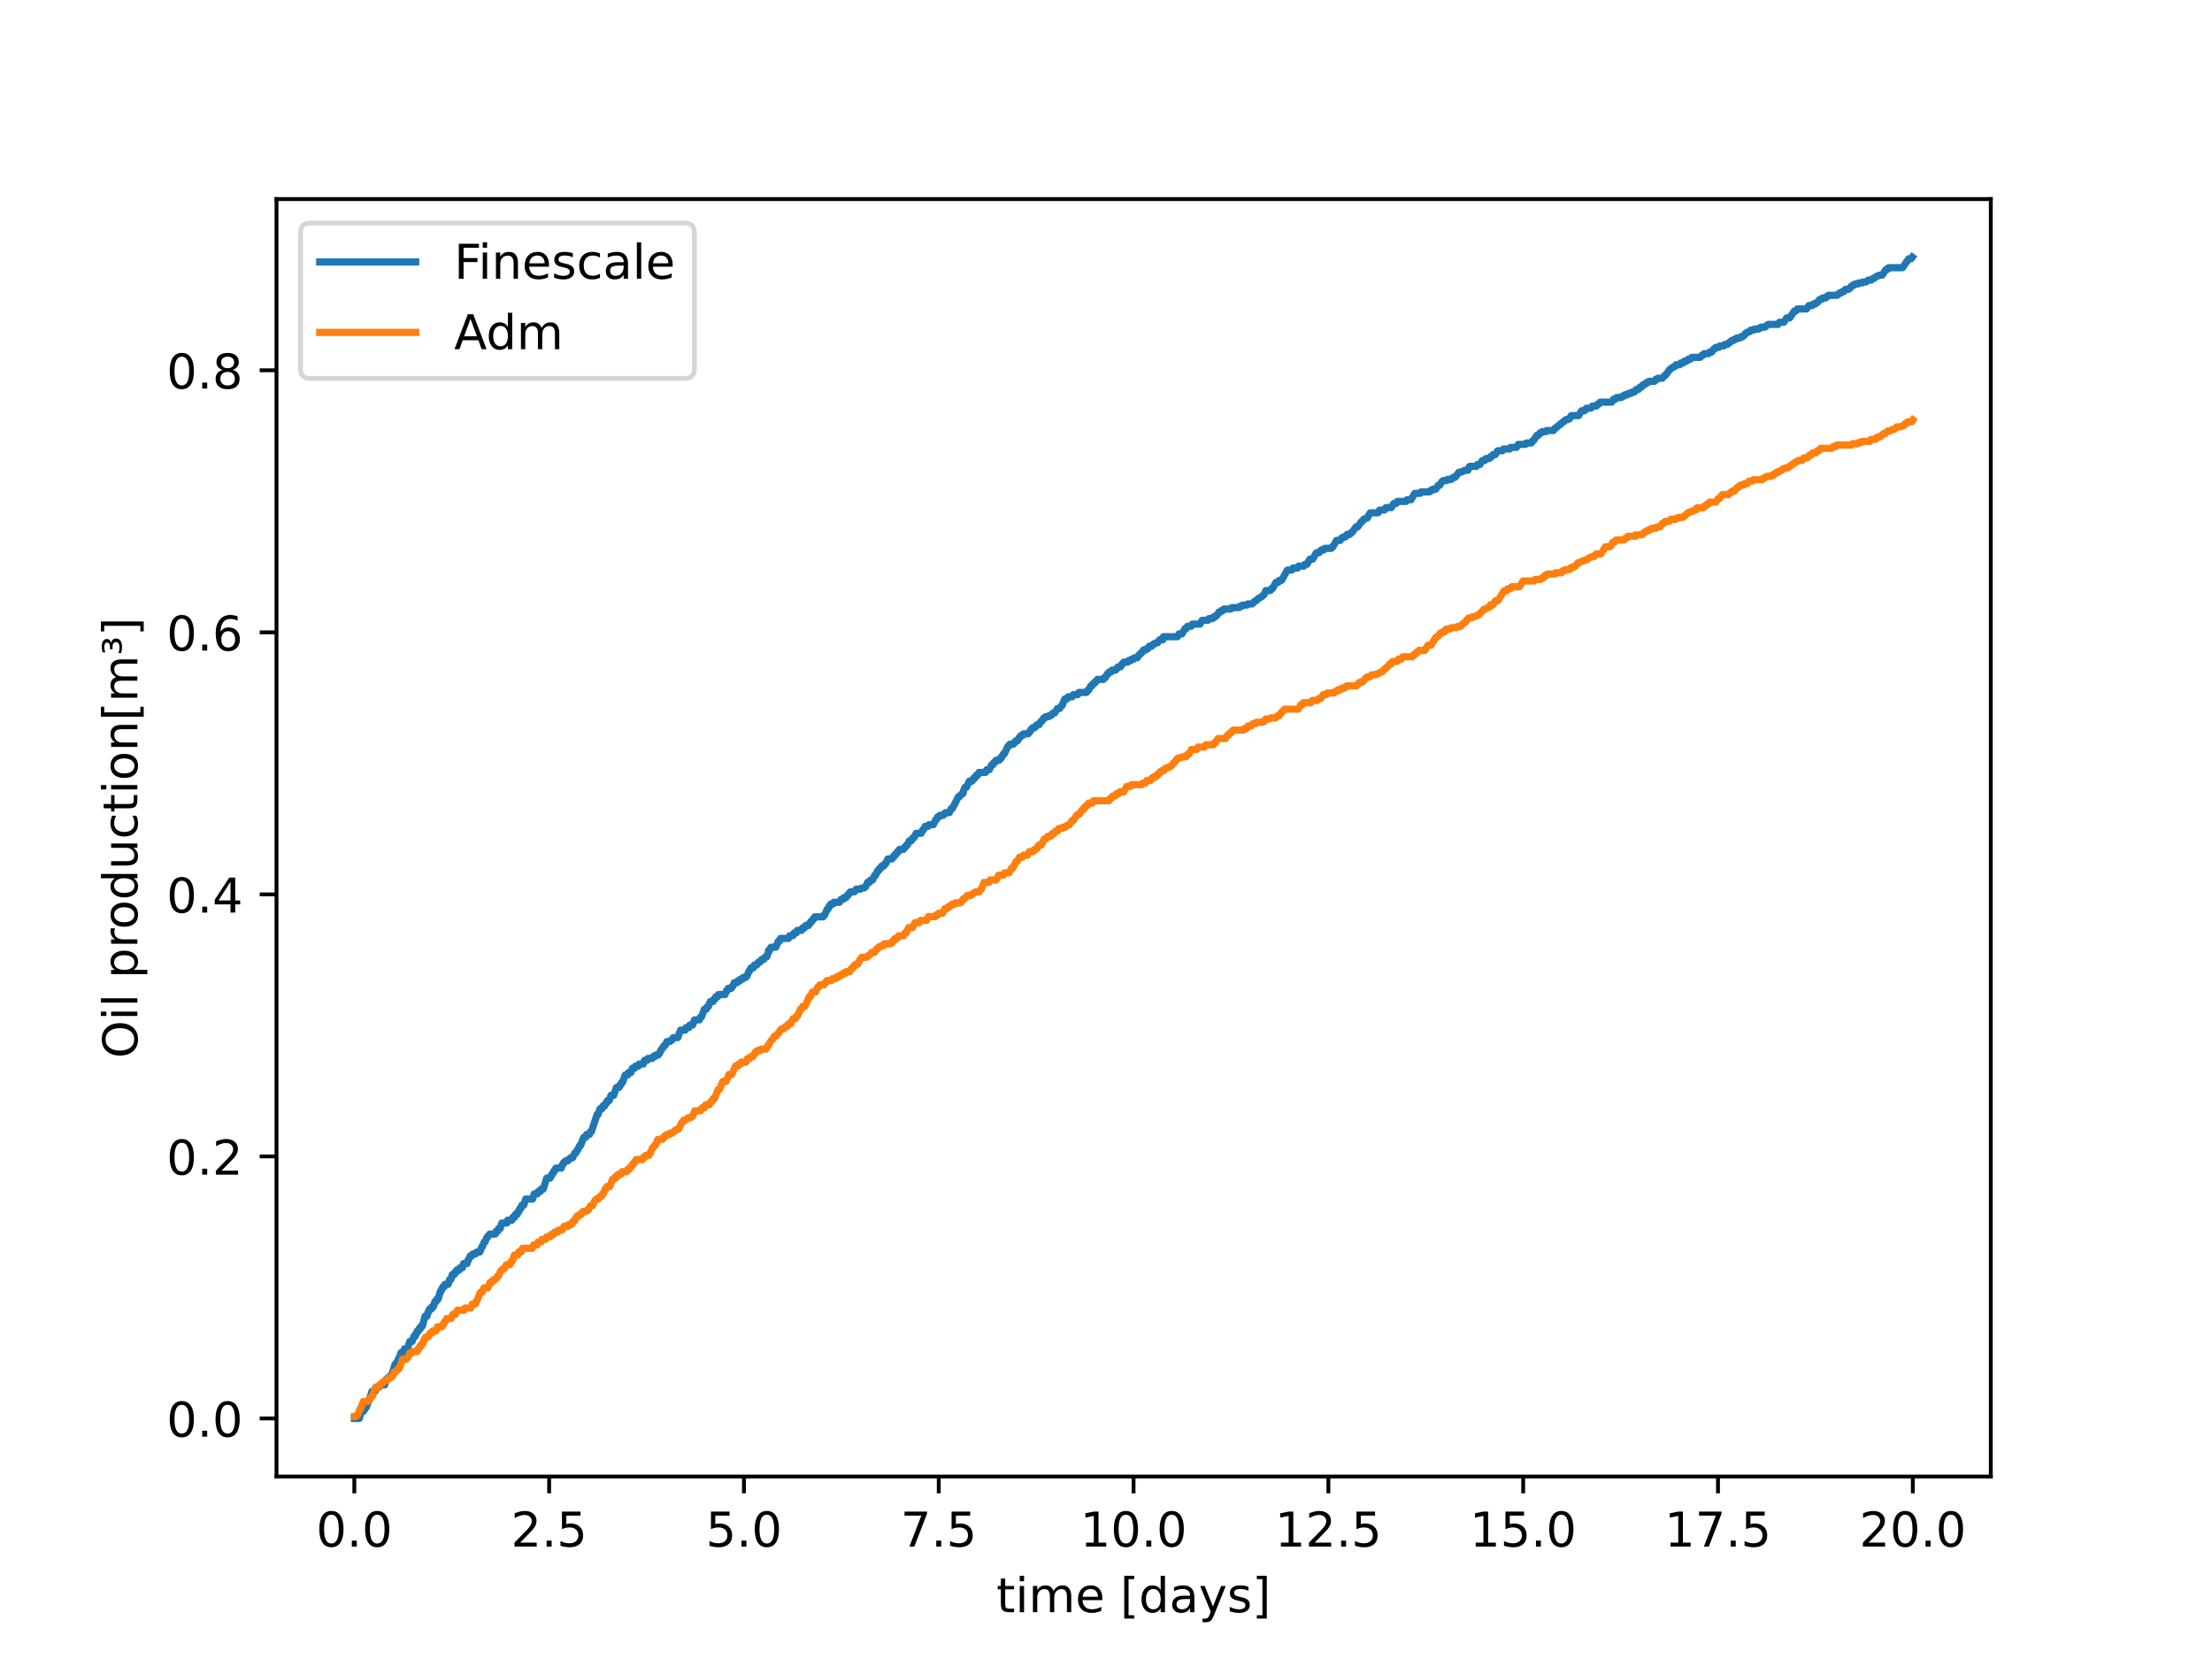 <?xml version="1.0" encoding="utf-8" standalone="no"?>
<!DOCTYPE svg PUBLIC "-//W3C//DTD SVG 1.1//EN"
  "http://www.w3.org/Graphics/SVG/1.1/DTD/svg11.dtd">
<!-- Created with matplotlib (https://matplotlib.org/) -->
<svg height="345.6pt" version="1.1" viewBox="0 0 460.8 345.6" width="460.8pt" xmlns="http://www.w3.org/2000/svg" xmlns:xlink="http://www.w3.org/1999/xlink">
 <defs>
  <style type="text/css">*{stroke-linecap:butt;stroke-linejoin:round;}</style>
 </defs>
 <g id="figure_1">
  <g id="patch_1">
   <path d="M 0 345.6 
L 460.8 345.6 
L 460.8 0 
L 0 0 
z
" style="fill:#ffffff;"/>
  </g>
  <g id="axes_1">
   <g id="patch_2">
    <path d="M 57.6 307.584 
L 414.72 307.584 
L 414.72 41.472 
L 57.6 41.472 
z
" style="fill:#ffffff;"/>
   </g>
   <g id="matplotlib.axis_1">
    <g id="xtick_1">
     <g id="line2d_1">
      <defs>
       <path d="M 0 0 
L 0 3.5 
" id="mdd62bbc2b7" style="stroke:#000000;stroke-width:0.8;"/>
      </defs>
      <g>
       <use style="stroke:#000000;stroke-width:0.8;" x="73.814" xlink:href="#mdd62bbc2b7" y="307.584"/>
      </g>
     </g>
     <g id="text_1">
      <!-- 0.0 -->
      <g transform="translate(65.862 322.182)scale(0.1 -0.1)">
       <defs>
        <path d="M 31.781 66.406 
Q 24.172 66.406 20.328 58.906 
Q 16.5 51.422 16.5 36.375 
Q 16.5 21.391 20.328 13.891 
Q 24.172 6.391 31.781 6.391 
Q 39.453 6.391 43.281 13.891 
Q 47.125 21.391 47.125 36.375 
Q 47.125 51.422 43.281 58.906 
Q 39.453 66.406 31.781 66.406 
z
M 31.781 74.219 
Q 44.047 74.219 50.516 64.516 
Q 56.984 54.828 56.984 36.375 
Q 56.984 17.969 50.516 8.266 
Q 44.047 -1.422 31.781 -1.422 
Q 19.531 -1.422 13.062 8.266 
Q 6.594 17.969 6.594 36.375 
Q 6.594 54.828 13.062 64.516 
Q 19.531 74.219 31.781 74.219 
z
" id="DejaVuSans-48"/>
        <path d="M 10.688 12.406 
L 21 12.406 
L 21 0 
L 10.688 0 
z
" id="DejaVuSans-46"/>
       </defs>
       <use xlink:href="#DejaVuSans-48"/>
       <use x="63.623" xlink:href="#DejaVuSans-46"/>
       <use x="95.41" xlink:href="#DejaVuSans-48"/>
      </g>
     </g>
    </g>
    <g id="xtick_2">
     <g id="line2d_2">
      <g>
       <use style="stroke:#000000;stroke-width:0.8;" x="114.396" xlink:href="#mdd62bbc2b7" y="307.584"/>
      </g>
     </g>
     <g id="text_2">
      <!-- 2.5 -->
      <g transform="translate(106.445 322.182)scale(0.1 -0.1)">
       <defs>
        <path d="M 19.188 8.297 
L 53.609 8.297 
L 53.609 0 
L 7.328 0 
L 7.328 8.297 
Q 12.938 14.109 22.625 23.891 
Q 32.328 33.688 34.812 36.531 
Q 39.547 41.844 41.422 45.531 
Q 43.312 49.219 43.312 52.781 
Q 43.312 58.594 39.234 62.25 
Q 35.156 65.922 28.609 65.922 
Q 23.969 65.922 18.812 64.312 
Q 13.672 62.703 7.812 59.422 
L 7.812 69.391 
Q 13.766 71.781 18.938 73 
Q 24.125 74.219 28.422 74.219 
Q 39.75 74.219 46.484 68.547 
Q 53.219 62.891 53.219 53.422 
Q 53.219 48.922 51.531 44.891 
Q 49.859 40.875 45.406 35.406 
Q 44.188 33.984 37.641 27.219 
Q 31.109 20.453 19.188 8.297 
z
" id="DejaVuSans-50"/>
        <path d="M 10.797 72.906 
L 49.516 72.906 
L 49.516 64.594 
L 19.828 64.594 
L 19.828 46.734 
Q 21.969 47.469 24.109 47.828 
Q 26.266 48.188 28.422 48.188 
Q 40.625 48.188 47.75 41.5 
Q 54.891 34.812 54.891 23.391 
Q 54.891 11.625 47.562 5.094 
Q 40.234 -1.422 26.906 -1.422 
Q 22.312 -1.422 17.547 -0.641 
Q 12.797 0.141 7.719 1.703 
L 7.719 11.625 
Q 12.109 9.234 16.797 8.062 
Q 21.484 6.891 26.703 6.891 
Q 35.156 6.891 40.078 11.328 
Q 45.016 15.766 45.016 23.391 
Q 45.016 31 40.078 35.438 
Q 35.156 39.891 26.703 39.891 
Q 22.75 39.891 18.812 39.016 
Q 14.891 38.141 10.797 36.281 
z
" id="DejaVuSans-53"/>
       </defs>
       <use xlink:href="#DejaVuSans-50"/>
       <use x="63.623" xlink:href="#DejaVuSans-46"/>
       <use x="95.41" xlink:href="#DejaVuSans-53"/>
      </g>
     </g>
    </g>
    <g id="xtick_3">
     <g id="line2d_3">
      <g>
       <use style="stroke:#000000;stroke-width:0.8;" x="154.978" xlink:href="#mdd62bbc2b7" y="307.584"/>
      </g>
     </g>
     <g id="text_3">
      <!-- 5.0 -->
      <g transform="translate(147.027 322.182)scale(0.1 -0.1)">
       <use xlink:href="#DejaVuSans-53"/>
       <use x="63.623" xlink:href="#DejaVuSans-46"/>
       <use x="95.41" xlink:href="#DejaVuSans-48"/>
      </g>
     </g>
    </g>
    <g id="xtick_4">
     <g id="line2d_4">
      <g>
       <use style="stroke:#000000;stroke-width:0.8;" x="195.561" xlink:href="#mdd62bbc2b7" y="307.584"/>
      </g>
     </g>
     <g id="text_4">
      <!-- 7.5 -->
      <g transform="translate(187.609 322.182)scale(0.1 -0.1)">
       <defs>
        <path d="M 8.203 72.906 
L 55.078 72.906 
L 55.078 68.703 
L 28.609 0 
L 18.312 0 
L 43.219 64.594 
L 8.203 64.594 
z
" id="DejaVuSans-55"/>
       </defs>
       <use xlink:href="#DejaVuSans-55"/>
       <use x="63.623" xlink:href="#DejaVuSans-46"/>
       <use x="95.41" xlink:href="#DejaVuSans-53"/>
      </g>
     </g>
    </g>
    <g id="xtick_5">
     <g id="line2d_5">
      <g>
       <use style="stroke:#000000;stroke-width:0.8;" x="236.143" xlink:href="#mdd62bbc2b7" y="307.584"/>
      </g>
     </g>
     <g id="text_5">
      <!-- 10.0 -->
      <g transform="translate(225.01 322.182)scale(0.1 -0.1)">
       <defs>
        <path d="M 12.406 8.297 
L 28.516 8.297 
L 28.516 63.922 
L 10.984 60.406 
L 10.984 69.391 
L 28.422 72.906 
L 38.281 72.906 
L 38.281 8.297 
L 54.391 8.297 
L 54.391 0 
L 12.406 0 
z
" id="DejaVuSans-49"/>
       </defs>
       <use xlink:href="#DejaVuSans-49"/>
       <use x="63.623" xlink:href="#DejaVuSans-48"/>
       <use x="127.246" xlink:href="#DejaVuSans-46"/>
       <use x="159.033" xlink:href="#DejaVuSans-48"/>
      </g>
     </g>
    </g>
    <g id="xtick_6">
     <g id="line2d_6">
      <g>
       <use style="stroke:#000000;stroke-width:0.8;" x="276.725" xlink:href="#mdd62bbc2b7" y="307.584"/>
      </g>
     </g>
     <g id="text_6">
      <!-- 12.5 -->
      <g transform="translate(265.592 322.182)scale(0.1 -0.1)">
       <use xlink:href="#DejaVuSans-49"/>
       <use x="63.623" xlink:href="#DejaVuSans-50"/>
       <use x="127.246" xlink:href="#DejaVuSans-46"/>
       <use x="159.033" xlink:href="#DejaVuSans-53"/>
      </g>
     </g>
    </g>
    <g id="xtick_7">
     <g id="line2d_7">
      <g>
       <use style="stroke:#000000;stroke-width:0.8;" x="317.307" xlink:href="#mdd62bbc2b7" y="307.584"/>
      </g>
     </g>
     <g id="text_7">
      <!-- 15.0 -->
      <g transform="translate(306.174 322.182)scale(0.1 -0.1)">
       <use xlink:href="#DejaVuSans-49"/>
       <use x="63.623" xlink:href="#DejaVuSans-53"/>
       <use x="127.246" xlink:href="#DejaVuSans-46"/>
       <use x="159.033" xlink:href="#DejaVuSans-48"/>
      </g>
     </g>
    </g>
    <g id="xtick_8">
     <g id="line2d_8">
      <g>
       <use style="stroke:#000000;stroke-width:0.8;" x="357.889" xlink:href="#mdd62bbc2b7" y="307.584"/>
      </g>
     </g>
     <g id="text_8">
      <!-- 17.5 -->
      <g transform="translate(346.757 322.182)scale(0.1 -0.1)">
       <use xlink:href="#DejaVuSans-49"/>
       <use x="63.623" xlink:href="#DejaVuSans-55"/>
       <use x="127.246" xlink:href="#DejaVuSans-46"/>
       <use x="159.033" xlink:href="#DejaVuSans-53"/>
      </g>
     </g>
    </g>
    <g id="xtick_9">
     <g id="line2d_9">
      <g>
       <use style="stroke:#000000;stroke-width:0.8;" x="398.472" xlink:href="#mdd62bbc2b7" y="307.584"/>
      </g>
     </g>
     <g id="text_9">
      <!-- 20.0 -->
      <g transform="translate(387.339 322.182)scale(0.1 -0.1)">
       <use xlink:href="#DejaVuSans-50"/>
       <use x="63.623" xlink:href="#DejaVuSans-48"/>
       <use x="127.246" xlink:href="#DejaVuSans-46"/>
       <use x="159.033" xlink:href="#DejaVuSans-48"/>
      </g>
     </g>
    </g>
    <g id="text_10">
     <!-- time [days] -->
     <g transform="translate(207.571 335.861)scale(0.1 -0.1)">
      <defs>
       <path d="M 18.312 70.219 
L 18.312 54.688 
L 36.812 54.688 
L 36.812 47.703 
L 18.312 47.703 
L 18.312 18.016 
Q 18.312 11.328 20.141 9.422 
Q 21.969 7.516 27.594 7.516 
L 36.812 7.516 
L 36.812 0 
L 27.594 0 
Q 17.188 0 13.234 3.875 
Q 9.281 7.766 9.281 18.016 
L 9.281 47.703 
L 2.688 47.703 
L 2.688 54.688 
L 9.281 54.688 
L 9.281 70.219 
z
" id="DejaVuSans-116"/>
       <path d="M 9.422 54.688 
L 18.406 54.688 
L 18.406 0 
L 9.422 0 
z
M 9.422 75.984 
L 18.406 75.984 
L 18.406 64.594 
L 9.422 64.594 
z
" id="DejaVuSans-105"/>
       <path d="M 52 44.188 
Q 55.375 50.25 60.062 53.125 
Q 64.75 56 71.094 56 
Q 79.641 56 84.281 50.016 
Q 88.922 44.047 88.922 33.016 
L 88.922 0 
L 79.891 0 
L 79.891 32.719 
Q 79.891 40.578 77.094 44.375 
Q 74.312 48.188 68.609 48.188 
Q 61.625 48.188 57.562 43.547 
Q 53.516 38.922 53.516 30.906 
L 53.516 0 
L 44.484 0 
L 44.484 32.719 
Q 44.484 40.625 41.703 44.406 
Q 38.922 48.188 33.109 48.188 
Q 26.219 48.188 22.156 43.531 
Q 18.109 38.875 18.109 30.906 
L 18.109 0 
L 9.078 0 
L 9.078 54.688 
L 18.109 54.688 
L 18.109 46.188 
Q 21.188 51.219 25.484 53.609 
Q 29.781 56 35.688 56 
Q 41.656 56 45.828 52.969 
Q 50 49.953 52 44.188 
z
" id="DejaVuSans-109"/>
       <path d="M 56.203 29.594 
L 56.203 25.203 
L 14.891 25.203 
Q 15.484 15.922 20.484 11.062 
Q 25.484 6.203 34.422 6.203 
Q 39.594 6.203 44.453 7.469 
Q 49.312 8.734 54.109 11.281 
L 54.109 2.781 
Q 49.266 0.734 44.188 -0.344 
Q 39.109 -1.422 33.891 -1.422 
Q 20.797 -1.422 13.156 6.188 
Q 5.516 13.812 5.516 26.812 
Q 5.516 40.234 12.766 48.109 
Q 20.016 56 32.328 56 
Q 43.359 56 49.781 48.891 
Q 56.203 41.797 56.203 29.594 
z
M 47.219 32.234 
Q 47.125 39.594 43.094 43.984 
Q 39.062 48.391 32.422 48.391 
Q 24.906 48.391 20.391 44.141 
Q 15.875 39.891 15.188 32.172 
z
" id="DejaVuSans-101"/>
       <path id="DejaVuSans-32"/>
       <path d="M 8.594 75.984 
L 29.297 75.984 
L 29.297 69 
L 17.578 69 
L 17.578 -6.203 
L 29.297 -6.203 
L 29.297 -13.188 
L 8.594 -13.188 
z
" id="DejaVuSans-91"/>
       <path d="M 45.406 46.391 
L 45.406 75.984 
L 54.391 75.984 
L 54.391 0 
L 45.406 0 
L 45.406 8.203 
Q 42.578 3.328 38.25 0.953 
Q 33.938 -1.422 27.875 -1.422 
Q 17.969 -1.422 11.734 6.484 
Q 5.516 14.406 5.516 27.297 
Q 5.516 40.188 11.734 48.094 
Q 17.969 56 27.875 56 
Q 33.938 56 38.25 53.625 
Q 42.578 51.266 45.406 46.391 
z
M 14.797 27.297 
Q 14.797 17.391 18.875 11.75 
Q 22.953 6.109 30.078 6.109 
Q 37.203 6.109 41.297 11.75 
Q 45.406 17.391 45.406 27.297 
Q 45.406 37.203 41.297 42.844 
Q 37.203 48.484 30.078 48.484 
Q 22.953 48.484 18.875 42.844 
Q 14.797 37.203 14.797 27.297 
z
" id="DejaVuSans-100"/>
       <path d="M 34.281 27.484 
Q 23.391 27.484 19.188 25 
Q 14.984 22.516 14.984 16.5 
Q 14.984 11.719 18.141 8.906 
Q 21.297 6.109 26.703 6.109 
Q 34.188 6.109 38.703 11.406 
Q 43.219 16.703 43.219 25.484 
L 43.219 27.484 
z
M 52.203 31.203 
L 52.203 0 
L 43.219 0 
L 43.219 8.297 
Q 40.141 3.328 35.547 0.953 
Q 30.953 -1.422 24.312 -1.422 
Q 15.922 -1.422 10.953 3.297 
Q 6 8.016 6 15.922 
Q 6 25.141 12.172 29.828 
Q 18.359 34.516 30.609 34.516 
L 43.219 34.516 
L 43.219 35.406 
Q 43.219 41.609 39.141 45 
Q 35.062 48.391 27.688 48.391 
Q 23 48.391 18.547 47.266 
Q 14.109 46.141 10.016 43.891 
L 10.016 52.203 
Q 14.938 54.109 19.578 55.047 
Q 24.219 56 28.609 56 
Q 40.484 56 46.344 49.844 
Q 52.203 43.703 52.203 31.203 
z
" id="DejaVuSans-97"/>
       <path d="M 32.172 -5.078 
Q 28.375 -14.844 24.75 -17.812 
Q 21.141 -20.797 15.094 -20.797 
L 7.906 -20.797 
L 7.906 -13.281 
L 13.188 -13.281 
Q 16.891 -13.281 18.938 -11.516 
Q 21 -9.766 23.484 -3.219 
L 25.094 0.875 
L 2.984 54.688 
L 12.5 54.688 
L 29.594 11.922 
L 46.688 54.688 
L 56.203 54.688 
z
" id="DejaVuSans-121"/>
       <path d="M 44.281 53.078 
L 44.281 44.578 
Q 40.484 46.531 36.375 47.5 
Q 32.281 48.484 27.875 48.484 
Q 21.188 48.484 17.844 46.438 
Q 14.5 44.391 14.5 40.281 
Q 14.5 37.156 16.891 35.375 
Q 19.281 33.594 26.516 31.984 
L 29.594 31.297 
Q 39.156 29.25 43.188 25.516 
Q 47.219 21.781 47.219 15.094 
Q 47.219 7.469 41.188 3.016 
Q 35.156 -1.422 24.609 -1.422 
Q 20.219 -1.422 15.453 -0.562 
Q 10.688 0.297 5.422 2 
L 5.422 11.281 
Q 10.406 8.688 15.234 7.391 
Q 20.062 6.109 24.812 6.109 
Q 31.156 6.109 34.562 8.281 
Q 37.984 10.453 37.984 14.406 
Q 37.984 18.062 35.516 20.016 
Q 33.062 21.969 24.703 23.781 
L 21.578 24.516 
Q 13.234 26.266 9.516 29.906 
Q 5.812 33.547 5.812 39.891 
Q 5.812 47.609 11.281 51.797 
Q 16.75 56 26.812 56 
Q 31.781 56 36.172 55.266 
Q 40.578 54.547 44.281 53.078 
z
" id="DejaVuSans-115"/>
       <path d="M 30.422 75.984 
L 30.422 -13.188 
L 9.719 -13.188 
L 9.719 -6.203 
L 21.391 -6.203 
L 21.391 69 
L 9.719 69 
L 9.719 75.984 
z
" id="DejaVuSans-93"/>
      </defs>
      <use xlink:href="#DejaVuSans-116"/>
      <use x="39.209" xlink:href="#DejaVuSans-105"/>
      <use x="66.992" xlink:href="#DejaVuSans-109"/>
      <use x="164.404" xlink:href="#DejaVuSans-101"/>
      <use x="225.928" xlink:href="#DejaVuSans-32"/>
      <use x="257.715" xlink:href="#DejaVuSans-91"/>
      <use x="296.729" xlink:href="#DejaVuSans-100"/>
      <use x="360.205" xlink:href="#DejaVuSans-97"/>
      <use x="421.484" xlink:href="#DejaVuSans-121"/>
      <use x="480.664" xlink:href="#DejaVuSans-115"/>
      <use x="532.764" xlink:href="#DejaVuSans-93"/>
     </g>
    </g>
   </g>
   <g id="matplotlib.axis_2">
    <g id="ytick_1">
     <g id="line2d_10">
      <defs>
       <path d="M 0 0 
L -3.5 0 
" id="mb7c3c11c15" style="stroke:#000000;stroke-width:0.8;"/>
      </defs>
      <g>
       <use style="stroke:#000000;stroke-width:0.8;" x="57.6" xlink:href="#mb7c3c11c15" y="295.488"/>
      </g>
     </g>
     <g id="text_11">
      <!-- 0.0 -->
      <g transform="translate(34.697 299.287)scale(0.1 -0.1)">
       <use xlink:href="#DejaVuSans-48"/>
       <use x="63.623" xlink:href="#DejaVuSans-46"/>
       <use x="95.41" xlink:href="#DejaVuSans-48"/>
      </g>
     </g>
    </g>
    <g id="ytick_2">
     <g id="line2d_11">
      <g>
       <use style="stroke:#000000;stroke-width:0.8;" x="57.6" xlink:href="#mb7c3c11c15" y="240.901"/>
      </g>
     </g>
     <g id="text_12">
      <!-- 0.2 -->
      <g transform="translate(34.697 244.7)scale(0.1 -0.1)">
       <use xlink:href="#DejaVuSans-48"/>
       <use x="63.623" xlink:href="#DejaVuSans-46"/>
       <use x="95.41" xlink:href="#DejaVuSans-50"/>
      </g>
     </g>
    </g>
    <g id="ytick_3">
     <g id="line2d_12">
      <g>
       <use style="stroke:#000000;stroke-width:0.8;" x="57.6" xlink:href="#mb7c3c11c15" y="186.314"/>
      </g>
     </g>
     <g id="text_13">
      <!-- 0.4 -->
      <g transform="translate(34.697 190.113)scale(0.1 -0.1)">
       <defs>
        <path d="M 37.797 64.312 
L 12.891 25.391 
L 37.797 25.391 
z
M 35.203 72.906 
L 47.609 72.906 
L 47.609 25.391 
L 58.016 25.391 
L 58.016 17.188 
L 47.609 17.188 
L 47.609 0 
L 37.797 0 
L 37.797 17.188 
L 4.891 17.188 
L 4.891 26.703 
z
" id="DejaVuSans-52"/>
       </defs>
       <use xlink:href="#DejaVuSans-48"/>
       <use x="63.623" xlink:href="#DejaVuSans-46"/>
       <use x="95.41" xlink:href="#DejaVuSans-52"/>
      </g>
     </g>
    </g>
    <g id="ytick_4">
     <g id="line2d_13">
      <g>
       <use style="stroke:#000000;stroke-width:0.8;" x="57.6" xlink:href="#mb7c3c11c15" y="131.727"/>
      </g>
     </g>
     <g id="text_14">
      <!-- 0.6 -->
      <g transform="translate(34.697 135.526)scale(0.1 -0.1)">
       <defs>
        <path d="M 33.016 40.375 
Q 26.375 40.375 22.484 35.828 
Q 18.609 31.297 18.609 23.391 
Q 18.609 15.531 22.484 10.953 
Q 26.375 6.391 33.016 6.391 
Q 39.656 6.391 43.531 10.953 
Q 47.406 15.531 47.406 23.391 
Q 47.406 31.297 43.531 35.828 
Q 39.656 40.375 33.016 40.375 
z
M 52.594 71.297 
L 52.594 62.312 
Q 48.875 64.062 45.094 64.984 
Q 41.312 65.922 37.594 65.922 
Q 27.828 65.922 22.672 59.328 
Q 17.531 52.734 16.797 39.406 
Q 19.672 43.656 24.016 45.922 
Q 28.375 48.188 33.594 48.188 
Q 44.578 48.188 50.953 41.516 
Q 57.328 34.859 57.328 23.391 
Q 57.328 12.156 50.688 5.359 
Q 44.047 -1.422 33.016 -1.422 
Q 20.359 -1.422 13.672 8.266 
Q 6.984 17.969 6.984 36.375 
Q 6.984 53.656 15.188 63.938 
Q 23.391 74.219 37.203 74.219 
Q 40.922 74.219 44.703 73.484 
Q 48.484 72.75 52.594 71.297 
z
" id="DejaVuSans-54"/>
       </defs>
       <use xlink:href="#DejaVuSans-48"/>
       <use x="63.623" xlink:href="#DejaVuSans-46"/>
       <use x="95.41" xlink:href="#DejaVuSans-54"/>
      </g>
     </g>
    </g>
    <g id="ytick_5">
     <g id="line2d_14">
      <g>
       <use style="stroke:#000000;stroke-width:0.8;" x="57.6" xlink:href="#mb7c3c11c15" y="77.14"/>
      </g>
     </g>
     <g id="text_15">
      <!-- 0.8 -->
      <g transform="translate(34.697 80.939)scale(0.1 -0.1)">
       <defs>
        <path d="M 31.781 34.625 
Q 24.75 34.625 20.719 30.859 
Q 16.703 27.094 16.703 20.516 
Q 16.703 13.922 20.719 10.156 
Q 24.75 6.391 31.781 6.391 
Q 38.812 6.391 42.859 10.172 
Q 46.922 13.969 46.922 20.516 
Q 46.922 27.094 42.891 30.859 
Q 38.875 34.625 31.781 34.625 
z
M 21.922 38.812 
Q 15.578 40.375 12.031 44.719 
Q 8.5 49.078 8.5 55.328 
Q 8.5 64.062 14.719 69.141 
Q 20.953 74.219 31.781 74.219 
Q 42.672 74.219 48.875 69.141 
Q 55.078 64.062 55.078 55.328 
Q 55.078 49.078 51.531 44.719 
Q 48 40.375 41.703 38.812 
Q 48.828 37.156 52.797 32.312 
Q 56.781 27.484 56.781 20.516 
Q 56.781 9.906 50.312 4.234 
Q 43.844 -1.422 31.781 -1.422 
Q 19.734 -1.422 13.25 4.234 
Q 6.781 9.906 6.781 20.516 
Q 6.781 27.484 10.781 32.312 
Q 14.797 37.156 21.922 38.812 
z
M 18.312 54.391 
Q 18.312 48.734 21.844 45.562 
Q 25.391 42.391 31.781 42.391 
Q 38.141 42.391 41.719 45.562 
Q 45.312 48.734 45.312 54.391 
Q 45.312 60.062 41.719 63.234 
Q 38.141 66.406 31.781 66.406 
Q 25.391 66.406 21.844 63.234 
Q 18.312 60.062 18.312 54.391 
z
" id="DejaVuSans-56"/>
       </defs>
       <use xlink:href="#DejaVuSans-48"/>
       <use x="63.623" xlink:href="#DejaVuSans-46"/>
       <use x="95.41" xlink:href="#DejaVuSans-56"/>
      </g>
     </g>
    </g>
    <g id="text_16">
     <!-- Oil production[m³] -->
     <g transform="translate(28.617 220.454)rotate(-90)scale(0.1 -0.1)">
      <defs>
       <path d="M 39.406 66.219 
Q 28.656 66.219 22.328 58.203 
Q 16.016 50.203 16.016 36.375 
Q 16.016 22.609 22.328 14.594 
Q 28.656 6.594 39.406 6.594 
Q 50.141 6.594 56.422 14.594 
Q 62.703 22.609 62.703 36.375 
Q 62.703 50.203 56.422 58.203 
Q 50.141 66.219 39.406 66.219 
z
M 39.406 74.219 
Q 54.734 74.219 63.906 63.938 
Q 73.094 53.656 73.094 36.375 
Q 73.094 19.141 63.906 8.859 
Q 54.734 -1.422 39.406 -1.422 
Q 24.031 -1.422 14.812 8.828 
Q 5.609 19.094 5.609 36.375 
Q 5.609 53.656 14.812 63.938 
Q 24.031 74.219 39.406 74.219 
z
" id="DejaVuSans-79"/>
       <path d="M 9.422 75.984 
L 18.406 75.984 
L 18.406 0 
L 9.422 0 
z
" id="DejaVuSans-108"/>
       <path d="M 18.109 8.203 
L 18.109 -20.797 
L 9.078 -20.797 
L 9.078 54.688 
L 18.109 54.688 
L 18.109 46.391 
Q 20.953 51.266 25.266 53.625 
Q 29.594 56 35.594 56 
Q 45.562 56 51.781 48.094 
Q 58.016 40.188 58.016 27.297 
Q 58.016 14.406 51.781 6.484 
Q 45.562 -1.422 35.594 -1.422 
Q 29.594 -1.422 25.266 0.953 
Q 20.953 3.328 18.109 8.203 
z
M 48.688 27.297 
Q 48.688 37.203 44.609 42.844 
Q 40.531 48.484 33.406 48.484 
Q 26.266 48.484 22.188 42.844 
Q 18.109 37.203 18.109 27.297 
Q 18.109 17.391 22.188 11.75 
Q 26.266 6.109 33.406 6.109 
Q 40.531 6.109 44.609 11.75 
Q 48.688 17.391 48.688 27.297 
z
" id="DejaVuSans-112"/>
       <path d="M 41.109 46.297 
Q 39.594 47.172 37.812 47.578 
Q 36.031 48 33.891 48 
Q 26.266 48 22.188 43.047 
Q 18.109 38.094 18.109 28.812 
L 18.109 0 
L 9.078 0 
L 9.078 54.688 
L 18.109 54.688 
L 18.109 46.188 
Q 20.953 51.172 25.484 53.578 
Q 30.031 56 36.531 56 
Q 37.453 56 38.578 55.875 
Q 39.703 55.766 41.062 55.516 
z
" id="DejaVuSans-114"/>
       <path d="M 30.609 48.391 
Q 23.391 48.391 19.188 42.75 
Q 14.984 37.109 14.984 27.297 
Q 14.984 17.484 19.156 11.844 
Q 23.344 6.203 30.609 6.203 
Q 37.797 6.203 41.984 11.859 
Q 46.188 17.531 46.188 27.297 
Q 46.188 37.016 41.984 42.703 
Q 37.797 48.391 30.609 48.391 
z
M 30.609 56 
Q 42.328 56 49.016 48.375 
Q 55.719 40.766 55.719 27.297 
Q 55.719 13.875 49.016 6.219 
Q 42.328 -1.422 30.609 -1.422 
Q 18.844 -1.422 12.172 6.219 
Q 5.516 13.875 5.516 27.297 
Q 5.516 40.766 12.172 48.375 
Q 18.844 56 30.609 56 
z
" id="DejaVuSans-111"/>
       <path d="M 8.5 21.578 
L 8.5 54.688 
L 17.484 54.688 
L 17.484 21.922 
Q 17.484 14.156 20.5 10.266 
Q 23.531 6.391 29.594 6.391 
Q 36.859 6.391 41.078 11.031 
Q 45.312 15.672 45.312 23.688 
L 45.312 54.688 
L 54.297 54.688 
L 54.297 0 
L 45.312 0 
L 45.312 8.406 
Q 42.047 3.422 37.719 1 
Q 33.406 -1.422 27.688 -1.422 
Q 18.266 -1.422 13.375 4.438 
Q 8.5 10.297 8.5 21.578 
z
M 31.109 56 
z
" id="DejaVuSans-117"/>
       <path d="M 48.781 52.594 
L 48.781 44.188 
Q 44.969 46.297 41.141 47.344 
Q 37.312 48.391 33.406 48.391 
Q 24.656 48.391 19.812 42.844 
Q 14.984 37.312 14.984 27.297 
Q 14.984 17.281 19.812 11.734 
Q 24.656 6.203 33.406 6.203 
Q 37.312 6.203 41.141 7.25 
Q 44.969 8.297 48.781 10.406 
L 48.781 2.094 
Q 45.016 0.344 40.984 -0.531 
Q 36.969 -1.422 32.422 -1.422 
Q 20.062 -1.422 12.781 6.344 
Q 5.516 14.109 5.516 27.297 
Q 5.516 40.672 12.859 48.328 
Q 20.219 56 33.016 56 
Q 37.156 56 41.109 55.141 
Q 45.062 54.297 48.781 52.594 
z
" id="DejaVuSans-99"/>
       <path d="M 54.891 33.016 
L 54.891 0 
L 45.906 0 
L 45.906 32.719 
Q 45.906 40.484 42.875 44.328 
Q 39.844 48.188 33.797 48.188 
Q 26.516 48.188 22.312 43.547 
Q 18.109 38.922 18.109 30.906 
L 18.109 0 
L 9.078 0 
L 9.078 54.688 
L 18.109 54.688 
L 18.109 46.188 
Q 21.344 51.125 25.703 53.562 
Q 30.078 56 35.797 56 
Q 45.219 56 50.047 50.172 
Q 54.891 44.344 54.891 33.016 
z
" id="DejaVuSans-110"/>
       <path d="M 25.594 54.688 
Q 30.078 53.812 32.547 51.141 
Q 35.016 48.484 35.016 44.484 
Q 35.016 38.422 30.375 35.156 
Q 25.734 31.891 17.094 31.891 
Q 14.312 31.891 11.25 32.391 
Q 8.203 32.906 4.781 33.891 
L 4.781 39.797 
Q 7.328 38.484 10.234 37.844 
Q 13.141 37.203 16.406 37.203 
Q 21.734 37.203 24.656 39.125 
Q 27.594 41.062 27.594 44.484 
Q 27.594 48.094 24.875 49.953 
Q 22.172 51.812 16.891 51.812 
L 12.703 51.812 
L 12.703 57.078 
L 17.281 57.078 
Q 21.875 57.078 24.234 58.609 
Q 26.609 60.156 26.609 63.094 
Q 26.609 65.922 24.172 67.406 
Q 21.734 68.891 17.094 68.891 
Q 15.141 68.891 12.641 68.453 
Q 10.156 68.016 6.203 66.891 
L 6.203 72.516 
Q 9.766 73.344 12.891 73.781 
Q 16.016 74.219 18.703 74.219 
Q 25.734 74.219 29.859 71.328 
Q 33.984 68.453 33.984 63.625 
Q 33.984 60.25 31.781 57.906 
Q 29.594 55.562 25.594 54.688 
z
" id="DejaVuSans-179"/>
      </defs>
      <use xlink:href="#DejaVuSans-79"/>
      <use x="78.711" xlink:href="#DejaVuSans-105"/>
      <use x="106.494" xlink:href="#DejaVuSans-108"/>
      <use x="134.277" xlink:href="#DejaVuSans-32"/>
      <use x="166.064" xlink:href="#DejaVuSans-112"/>
      <use x="229.541" xlink:href="#DejaVuSans-114"/>
      <use x="268.404" xlink:href="#DejaVuSans-111"/>
      <use x="329.586" xlink:href="#DejaVuSans-100"/>
      <use x="393.062" xlink:href="#DejaVuSans-117"/>
      <use x="456.441" xlink:href="#DejaVuSans-99"/>
      <use x="511.422" xlink:href="#DejaVuSans-116"/>
      <use x="550.631" xlink:href="#DejaVuSans-105"/>
      <use x="578.414" xlink:href="#DejaVuSans-111"/>
      <use x="639.596" xlink:href="#DejaVuSans-110"/>
      <use x="702.975" xlink:href="#DejaVuSans-91"/>
      <use x="741.988" xlink:href="#DejaVuSans-109"/>
      <use x="839.4" xlink:href="#DejaVuSans-179"/>
      <use x="879.488" xlink:href="#DejaVuSans-93"/>
     </g>
    </g>
   </g>
   <g id="line2d_15">
    <path clip-path="url(#pfe0ab9a8aa)" d="M 73.833 295.488 
L 74.868 295.488 
L 75.211 294.053 
L 75.668 294.053 
L 75.895 293.58 
L 76.009 293.58 
L 76.235 293.11 
L 76.349 293.11 
L 76.801 291.71 
L 76.913 291.71 
L 77.475 289.865 
L 78.146 289.865 
L 78.479 288.96 
L 78.922 288.96 
L 79.143 288.513 
L 80.129 288.513 
L 80.564 287.207 
L 80.889 287.207 
L 81.104 286.777 
L 81.319 286.777 
L 81.534 286.351 
L 81.641 286.351 
L 82.279 284.246 
L 82.384 284.246 
L 82.596 283.831 
L 82.701 283.831 
L 83.015 283.006 
L 83.12 283.006 
L 83.536 281.785 
L 83.949 281.785 
L 84.256 280.988 
L 84.865 280.988 
L 85.365 279.446 
L 85.86 279.446 
L 86.25 278.326 
L 86.54 278.326 
L 86.636 277.807 
L 86.772 277.807 
L 86.907 277.289 
L 87.179 277.289 
L 87.315 276.772 
L 87.587 276.772 
L 87.723 276.256 
L 87.995 276.256 
L 88.54 274.2 
L 88.949 274.2 
L 89.222 273.175 
L 89.359 273.175 
L 89.495 272.663 
L 89.906 272.663 
L 90.043 272.152 
L 90.317 272.152 
L 90.592 271.131 
L 90.867 271.131 
L 91.005 270.621 
L 91.281 270.621 
L 91.696 269.09 
L 91.834 269.09 
L 91.973 268.58 
L 92.112 268.58 
L 92.251 268.07 
L 92.529 268.07 
L 92.668 267.559 
L 93.368 267.559 
L 93.649 266.536 
L 93.931 266.536 
L 94.214 265.515 
L 94.632 265.515 
L 94.769 265.027 
L 95.039 265.027 
L 95.172 264.552 
L 95.694 264.552 
L 95.822 264.096 
L 96.326 264.096 
L 96.573 263.222 
L 97.296 263.222 
L 97.532 262.395 
L 97.648 262.395 
L 97.994 261.586 
L 98.334 261.586 
L 98.558 261.194 
L 99.107 261.194 
L 99.322 260.819 
L 99.954 260.819 
L 100.364 259.753 
L 100.466 259.753 
L 100.865 258.72 
L 101.061 258.72 
L 101.448 257.727 
L 101.543 257.727 
L 101.733 257.402 
L 101.826 257.402 
L 102.013 257.084 
L 103.175 257.084 
L 103.346 256.515 
L 103.688 256.515 
L 103.859 255.938 
L 104.199 255.938 
L 104.541 254.784 
L 105.576 254.784 
L 105.751 254.196 
L 106.641 254.196 
L 106.822 253.589 
L 107.189 253.589 
L 107.374 252.97 
L 107.75 252.97 
L 107.94 252.338 
L 108.131 252.338 
L 108.325 251.696 
L 108.52 251.696 
L 108.717 251.043 
L 109.117 251.043 
L 109.507 249.789 
L 110.948 249.789 
L 111.285 248.712 
L 111.936 248.712 
L 112.095 248.207 
L 112.562 248.207 
L 112.715 247.721 
L 113.166 247.721 
L 113.893 245.422 
L 114.592 245.422 
L 114.729 244.991 
L 114.865 244.991 
L 115 244.567 
L 115.135 244.567 
L 115.268 244.15 
L 115.4 244.15 
L 115.531 243.739 
L 115.662 243.739 
L 115.792 243.334 
L 116.921 243.334 
L 117.163 242.584 
L 117.282 242.584 
L 117.401 242.215 
L 117.52 242.215 
L 117.754 241.852 
L 118.213 241.852 
L 118.438 241.504 
L 118.66 241.504 
L 118.879 241.167 
L 119.309 241.167 
L 119.727 240.207 
L 119.932 240.207 
L 120.234 239.592 
L 120.333 239.592 
L 120.724 238.699 
L 120.915 238.699 
L 121.587 236.941 
L 121.992 236.941 
L 122.195 236.329 
L 122.799 236.329 
L 123 235.725 
L 123.2 235.725 
L 124.391 232.157 
L 124.588 232.157 
L 124.98 230.991 
L 125.37 230.991 
L 125.563 230.416 
L 125.949 230.416 
L 126.142 229.848 
L 126.333 229.848 
L 126.524 229.285 
L 126.905 229.285 
L 127.283 228.173 
L 127.846 228.173 
L 128.405 226.538 
L 128.961 226.538 
L 129.145 226.001 
L 129.329 226.001 
L 129.513 225.472 
L 129.695 225.472 
L 130.228 223.94 
L 130.745 223.94 
L 130.913 223.457 
L 131.41 223.457 
L 131.734 222.533 
L 132.209 222.533 
L 132.365 222.09 
L 132.974 222.09 
L 133.124 221.667 
L 133.997 221.667 
L 134.279 220.871 
L 134.831 220.871 
L 134.966 220.491 
L 135.888 220.491 
L 136.015 220.134 
L 136.394 220.134 
L 136.518 219.788 
L 137.126 219.788 
L 137.245 219.458 
L 137.363 219.458 
L 137.827 218.49 
L 137.94 218.49 
L 138.277 217.867 
L 138.498 217.867 
L 138.929 216.973 
L 139.552 216.973 
L 139.753 216.695 
L 139.952 216.695 
L 140.244 216.162 
L 141.187 216.162 
L 141.756 214.601 
L 142.715 214.601 
L 142.909 214.073 
L 143.493 214.073 
L 143.689 213.54 
L 144.282 213.54 
L 144.682 212.459 
L 145.695 212.459 
L 145.901 211.905 
L 146.107 211.905 
L 146.733 210.224 
L 147.156 210.224 
L 147.365 209.678 
L 147.57 209.678 
L 147.971 208.626 
L 148.554 208.626 
L 148.743 208.129 
L 148.931 208.129 
L 149.117 207.645 
L 149.482 207.645 
L 149.662 207.176 
L 151.041 207.176 
L 151.371 206.32 
L 151.534 206.32 
L 151.696 205.901 
L 152.33 205.901 
L 152.486 205.5 
L 152.64 205.5 
L 152.945 204.713 
L 153.542 204.713 
L 153.689 204.337 
L 154.122 204.337 
L 154.264 203.973 
L 154.685 203.973 
L 154.823 203.619 
L 155.367 203.619 
L 155.5 203.28 
L 155.633 203.28 
L 156.024 202.284 
L 156.153 202.284 
L 156.408 201.637 
L 156.906 201.637 
L 157.15 201.021 
L 157.627 201.021 
L 157.976 200.435 
L 158.317 200.435 
L 158.65 199.877 
L 159.083 199.877 
L 159.399 199.347 
L 159.707 199.347 
L 160.009 198.593 
L 160.108 197.945 
L 160.366 197.945 
L 160.621 197.309 
L 161.626 197.309 
L 162.119 196.087 
L 162.363 196.087 
L 162.606 195.487 
L 164.267 195.487 
L 164.5 194.915 
L 165.191 194.915 
L 165.419 194.357 
L 165.873 194.357 
L 166.098 193.807 
L 166.982 193.807 
L 167.195 193.294 
L 167.612 193.294 
L 167.816 192.803 
L 168.414 192.803 
L 168.609 192.335 
L 168.801 192.335 
L 168.992 191.878 
L 169.18 191.878 
L 169.367 191.431 
L 169.552 191.431 
L 169.735 190.993 
L 171.478 190.993 
L 171.645 190.596 
L 171.81 190.596 
L 172.298 189.437 
L 172.458 189.437 
L 172.775 188.686 
L 172.932 188.686 
L 173.087 188.318 
L 173.547 188.318 
L 173.698 187.961 
L 174.868 187.961 
L 175.009 187.629 
L 175.15 187.629 
L 175.289 187.301 
L 175.701 187.301 
L 175.837 186.984 
L 176.237 186.984 
L 176.369 186.676 
L 176.5 186.676 
L 176.629 186.373 
L 176.758 186.373 
L 176.886 186.075 
L 177.013 186.075 
L 177.138 185.782 
L 177.994 185.782 
L 178.347 185.236 
L 179.249 185.236 
L 179.465 184.985 
L 179.993 184.985 
L 180.198 184.747 
L 180.33 184.747 
L 180.742 183.798 
L 181.155 183.798 
L 181.362 183.318 
L 181.778 183.318 
L 182.195 182.354 
L 182.405 182.354 
L 182.825 181.387 
L 183.036 181.387 
L 183.247 180.901 
L 183.459 180.901 
L 183.671 180.413 
L 184.097 180.413 
L 184.311 179.922 
L 184.526 179.922 
L 184.957 178.936 
L 185.828 178.936 
L 186.048 178.435 
L 186.268 178.435 
L 186.49 177.931 
L 186.712 177.931 
L 186.935 177.432 
L 187.155 177.432 
L 187.372 176.949 
L 188.209 176.949 
L 188.411 176.498 
L 188.612 176.498 
L 188.809 176.058 
L 189.005 176.058 
L 189.391 175.201 
L 189.768 175.201 
L 189.954 174.788 
L 190.139 174.788 
L 190.322 174.382 
L 190.503 174.382 
L 190.86 173.59 
L 191.898 173.59 
L 192.233 172.851 
L 192.399 172.851 
L 192.727 172.129 
L 193.367 172.129 
L 193.525 171.783 
L 194.445 171.783 
L 194.891 170.807 
L 195.037 170.807 
L 195.327 170.174 
L 195.613 170.174 
L 195.754 169.866 
L 196.446 169.866 
L 196.581 169.572 
L 196.849 169.572 
L 196.982 169.284 
L 197.756 169.284 
L 198.131 168.473 
L 198.376 168.473 
L 199.659 165.965 
L 199.881 165.965 
L 200.207 165.498 
L 200.314 165.498 
L 200.526 165.27 
L 200.63 165.27 
L 200.744 164.616 
L 201.048 163.98 
L 201.348 163.98 
L 201.942 162.714 
L 202.524 162.714 
L 202.812 162.103 
L 203.097 162.103 
L 203.379 161.503 
L 203.659 161.503 
L 203.937 160.913 
L 205.295 160.913 
L 205.561 160.353 
L 206.08 160.353 
L 206.574 159.328 
L 206.813 159.328 
L 207.047 158.841 
L 207.277 158.841 
L 207.504 158.37 
L 208.162 158.37 
L 208.375 157.927 
L 208.585 157.927 
L 208.998 157.068 
L 209.201 157.068 
L 209.99 155.427 
L 210.182 155.427 
L 210.372 155.032 
L 211.117 155.032 
L 211.299 154.655 
L 211.479 154.655 
L 211.658 154.285 
L 212.012 154.285 
L 212.36 153.565 
L 212.532 153.565 
L 212.702 153.213 
L 213.04 153.213 
L 213.206 152.869 
L 214.182 152.869 
L 214.34 152.543 
L 214.498 152.543 
L 214.809 151.904 
L 214.963 151.904 
L 215.116 151.59 
L 215.568 151.59 
L 215.717 151.286 
L 215.865 151.286 
L 216.011 150.986 
L 216.445 150.986 
L 216.729 150.406 
L 216.869 150.406 
L 217.008 150.122 
L 217.147 150.122 
L 217.421 149.564 
L 217.691 149.564 
L 217.824 149.293 
L 218.477 149.293 
L 218.605 149.034 
L 218.982 149.034 
L 219.351 148.536 
L 219.711 148.536 
L 220.294 147.591 
L 220.744 147.591 
L 221.179 146.933 
L 221.286 146.933 
L 221.607 146.055 
L 221.829 145.606 
L 222.273 145.606 
L 222.496 145.155 
L 223.388 145.155 
L 223.612 144.704 
L 224.51 144.704 
L 224.735 144.251 
L 226.324 144.251 
L 226.553 143.793 
L 226.782 143.793 
L 227.243 142.872 
L 227.474 142.872 
L 227.705 142.41 
L 227.938 142.41 
L 228.168 141.959 
L 228.395 141.959 
L 228.617 141.523 
L 229.891 141.523 
L 230.095 141.125 
L 230.296 141.125 
L 230.692 140.351 
L 230.887 140.351 
L 231.08 139.974 
L 231.46 139.974 
L 231.648 139.607 
L 232.383 139.607 
L 232.562 139.256 
L 232.741 139.256 
L 232.918 138.912 
L 233.44 138.912 
L 233.782 138.247 
L 233.951 138.247 
L 234.119 137.921 
L 234.94 137.921 
L 235.1 137.61 
L 235.575 137.61 
L 235.731 137.308 
L 236.193 137.308 
L 236.345 137.015 
L 236.941 137.015 
L 237.233 136.452 
L 237.378 136.452 
L 237.521 136.176 
L 237.664 136.176 
L 237.805 135.904 
L 237.945 135.904 
L 238.223 135.37 
L 238.767 135.37 
L 238.9 135.114 
L 239.164 135.114 
L 239.424 134.616 
L 239.933 134.616 
L 240.304 134.14 
L 240.547 134.14 
L 240.786 133.911 
L 241.138 133.911 
L 241.595 133.258 
L 242.254 133.258 
L 242.364 132.642 
L 245.294 132.642 
L 245.609 132.049 
L 246.23 132.049 
L 246.823 130.967 
L 247.104 130.967 
L 247.375 130.467 
L 248.149 130.467 
L 248.395 130.012 
L 250 130.012 
L 250.429 129.217 
L 251.656 129.217 
L 251.853 128.853 
L 252.622 128.853 
L 252.81 128.505 
L 253.18 128.505 
L 253.364 128.167 
L 253.545 128.167 
L 253.904 127.504 
L 254.257 127.504 
L 254.432 127.182 
L 254.777 127.182 
L 254.948 126.868 
L 256.429 126.868 
L 256.588 126.577 
L 258.116 126.577 
L 258.263 126.308 
L 258.697 126.308 
L 258.84 126.047 
L 259.811 126.047 
L 259.946 125.802 
L 260.862 125.802 
L 261.24 125.345 
L 261.364 125.345 
L 261.61 125.121 
L 261.731 125.121 
L 262.089 124.689 
L 262.207 124.689 
L 262.44 124.477 
L 262.554 124.477 
L 262.782 124.271 
L 262.894 124.271 
L 263.225 123.871 
L 263.334 123.871 
L 263.693 123.023 
L 264.634 123.023 
L 264.869 122.596 
L 265.105 122.596 
L 265.811 121.317 
L 266.282 121.317 
L 266.518 120.891 
L 266.991 120.891 
L 268.176 118.755 
L 269.129 118.755 
L 269.368 118.325 
L 270.317 118.325 
L 270.545 117.923 
L 271.638 117.923 
L 271.848 117.552 
L 272.262 117.552 
L 272.865 116.488 
L 273.451 116.488 
L 274.208 115.156 
L 274.758 115.156 
L 274.939 114.838 
L 275.118 114.838 
L 275.296 114.526 
L 275.821 114.526 
L 275.993 114.223 
L 277.328 114.223 
L 277.49 113.941 
L 277.65 113.941 
L 278.435 112.568 
L 279.193 112.568 
L 279.489 112.053 
L 279.781 112.053 
L 279.925 111.802 
L 280.352 111.802 
L 280.631 111.316 
L 281.178 111.316 
L 281.312 111.083 
L 281.446 111.083 
L 281.578 110.854 
L 281.709 110.854 
L 282.477 109.742 
L 282.848 109.742 
L 283.564 108.712 
L 283.68 108.712 
L 284.136 108.121 
L 284.359 108.121 
L 284.578 107.932 
L 284.809 107.932 
L 285.44 106.835 
L 287.061 106.835 
L 287.394 106.255 
L 288.397 106.255 
L 288.707 105.742 
L 289.841 105.742 
L 290.361 104.87 
L 290.859 104.87 
L 291.1 104.464 
L 292.898 104.464 
L 293.109 104.108 
L 293.931 104.108 
L 294.72 102.779 
L 295.85 102.779 
L 296.033 102.471 
L 297.786 102.471 
L 297.954 102.189 
L 298.287 102.189 
L 298.452 101.913 
L 299.099 101.913 
L 299.572 101.121 
L 299.882 101.121 
L 300.339 100.358 
L 300.49 100.358 
L 300.639 100.109 
L 301.369 100.109 
L 301.512 99.871 
L 302.348 99.871 
L 302.484 99.645 
L 302.619 99.645 
L 302.753 99.423 
L 303.149 99.423 
L 303.914 98.363 
L 304.406 98.363 
L 304.646 98.164 
L 304.882 98.164 
L 305.114 97.971 
L 305.791 97.971 
L 305.9 97.559 
L 306.148 97.155 
L 307.566 97.151 
L 307.812 96.744 
L 308.303 96.744 
L 308.794 95.933 
L 309.284 95.933 
L 309.53 95.528 
L 310.266 95.528 
L 310.511 95.123 
L 310.757 95.123 
L 311.002 94.718 
L 311.494 94.718 
L 311.986 93.908 
L 312.943 93.908 
L 313.173 93.538 
L 314.483 93.538 
L 314.692 93.2 
L 315.9 93.2 
L 316.288 92.573 
L 317.773 92.573 
L 317.952 92.285 
L 318.998 92.285 
L 319.336 91.739 
L 319.504 91.739 
L 320.162 90.681 
L 320.484 90.681 
L 320.801 90.171 
L 321.114 90.171 
L 321.269 89.922 
L 322.027 89.922 
L 322.176 89.685 
L 323.604 89.685 
L 323.878 89.248 
L 324.013 89.248 
L 324.147 89.034 
L 324.281 89.034 
L 324.675 88.613 
L 324.804 88.613 
L 325.186 88.207 
L 325.312 88.207 
L 325.683 87.813 
L 325.805 87.813 
L 326.164 87.431 
L 326.516 87.431 
L 326.745 87.248 
L 326.971 87.248 
L 327.304 86.582 
L 328.848 86.582 
L 329.481 85.566 
L 330.124 85.566 
L 330.449 85.044 
L 331.419 85.044 
L 331.719 84.586 
L 332.559 84.586 
L 332.824 84.176 
L 333.083 84.176 
L 333.335 83.784 
L 335.738 83.784 
L 336.157 83.13 
L 336.569 83.13 
L 336.771 82.815 
L 337.755 82.815 
L 337.947 82.517 
L 338.325 82.517 
L 338.511 82.227 
L 339.062 82.227 
L 339.243 81.946 
L 339.777 81.946 
L 339.952 81.674 
L 340.47 81.674 
L 340.809 81.148 
L 341.308 81.148 
L 341.636 80.641 
L 341.958 80.641 
L 342.276 80.149 
L 342.59 80.149 
L 342.745 79.909 
L 342.899 79.909 
L 343.052 79.672 
L 343.355 79.672 
L 343.505 79.441 
L 344.666 79.441 
L 344.946 79.01 
L 345.222 79.01 
L 345.358 78.8 
L 346.286 78.8 
L 346.795 78.211 
L 346.92 78.211 
L 347.884 76.921 
L 348 76.921 
L 348.344 76.569 
L 348.457 76.569 
L 348.68 76.398 
L 348.847 76.398 
L 349.105 76.004 
L 349.877 76.004 
L 350.134 75.61 
L 350.646 75.61 
L 350.901 75.218 
L 351.411 75.218 
L 351.666 74.828 
L 352.174 74.828 
L 352.427 74.44 
L 354.199 74.44 
L 354.451 74.054 
L 354.704 74.054 
L 354.955 73.679 
L 355.909 73.679 
L 356.138 73.335 
L 356.587 73.335 
L 357.023 72.679 
L 357.238 72.679 
L 357.449 72.361 
L 358.071 72.361 
L 358.273 72.056 
L 359.065 72.056 
L 359.258 71.765 
L 359.828 71.765 
L 360.015 71.484 
L 360.201 71.484 
L 360.384 71.208 
L 360.567 71.208 
L 360.748 70.937 
L 361.105 70.937 
L 361.282 70.672 
L 361.632 70.672 
L 361.805 70.412 
L 362.484 70.412 
L 362.651 70.163 
L 362.981 70.163 
L 363.144 69.918 
L 363.306 69.918 
L 363.627 69.438 
L 363.786 69.438 
L 363.944 69.203 
L 364.49 69.106 
L 364.541 69.01 
L 364.704 68.774 
L 365.311 68.774 
L 365.458 68.555 
L 366.318 68.555 
L 366.458 68.347 
L 366.735 68.347 
L 366.871 68.143 
L 367.671 68.143 
L 368.058 67.759 
L 368.185 67.759 
L 368.436 67.572 
L 370.401 67.572 
L 370.698 67.13 
L 371.601 67.13 
L 372.212 66.216 
L 372.831 66.216 
L 373.775 64.805 
L 374.095 64.805 
L 374.409 64.36 
L 376.33 64.36 
L 376.823 63.646 
L 377.529 63.646 
L 377.758 63.314 
L 378.205 63.314 
L 378.424 62.996 
L 378.64 62.996 
L 379.065 62.377 
L 379.481 62.377 
L 379.685 62.08 
L 380.287 62.08 
L 380.483 61.793 
L 380.678 61.793 
L 380.871 61.513 
L 382.716 61.513 
L 382.893 61.256 
L 383.069 61.256 
L 383.243 61.003 
L 383.587 61.003 
L 383.757 60.756 
L 384.094 60.756 
L 384.426 60.275 
L 385.077 60.275 
L 385.237 60.043 
L 385.395 60.043 
L 385.709 59.589 
L 385.865 59.589 
L 386.019 59.366 
L 386.324 59.366 
L 386.475 59.147 
L 387.069 59.147 
L 387.215 58.937 
L 387.928 58.937 
L 388.068 58.735 
L 388.751 58.735 
L 389.149 58.352 
L 389.793 58.352 
L 390.168 57.993 
L 390.413 57.993 
L 390.773 57.648 
L 390.892 57.648 
L 391.125 57.479 
L 391.241 57.479 
L 391.469 57.315 
L 392.076 57.315 
L 392.884 56.153 
L 393.151 56.153 
L 393.418 55.769 
L 396.319 55.769 
L 397.62 53.912 
L 398.124 53.912 
L 398.368 53.568 
L 398.368 53.568 
" style="fill:none;stroke:#1f77b4;stroke-linecap:square;stroke-width:1.5;"/>
   </g>
   <g id="line2d_16">
    <path clip-path="url(#pfe0ab9a8aa)" d="M 73.833 295.091 
L 74.179 295.091 
L 74.409 294.696 
L 74.524 294.696 
L 74.983 293.521 
L 75.097 293.521 
L 75.667 291.967 
L 76.574 291.967 
L 76.799 291.586 
L 76.912 291.586 
L 77.137 291.207 
L 77.249 291.207 
L 77.473 290.829 
L 77.585 290.829 
L 78.252 288.961 
L 79.024 288.961 
L 79.353 288.23 
L 79.571 288.23 
L 79.789 287.869 
L 80.006 287.869 
L 80.222 287.51 
L 80.652 287.51 
L 80.866 287.156 
L 81.185 287.156 
L 81.397 286.807 
L 81.714 286.807 
L 82.133 285.776 
L 82.445 285.776 
L 82.652 285.437 
L 82.755 285.437 
L 82.96 285.101 
L 83.165 285.101 
L 83.873 283.127 
L 84.667 283.127 
L 84.862 282.811 
L 84.96 282.811 
L 85.347 281.876 
L 85.729 281.876 
L 85.918 281.572 
L 86.885 281.572 
L 87.021 281.137 
L 87.157 281.137 
L 87.293 280.704 
L 87.429 280.704 
L 87.565 280.27 
L 87.836 280.27 
L 87.972 279.838 
L 88.108 279.838 
L 88.38 278.973 
L 88.516 278.973 
L 88.652 278.542 
L 89.197 278.542 
L 89.333 278.111 
L 89.469 278.111 
L 89.605 277.681 
L 90.015 277.681 
L 90.151 277.252 
L 90.835 277.252 
L 91.108 276.394 
L 92.069 276.394 
L 92.207 275.965 
L 92.345 275.965 
L 92.483 275.535 
L 92.621 275.535 
L 92.759 275.106 
L 92.897 275.106 
L 93.036 274.676 
L 94.01 274.676 
L 94.29 273.812 
L 94.854 273.812 
L 94.995 273.376 
L 95.137 273.376 
L 95.279 272.939 
L 96.727 272.939 
L 96.875 272.488 
L 98.071 272.488 
L 98.353 271.654 
L 99.011 271.654 
L 99.259 270.922 
L 99.38 270.922 
L 100.071 269.215 
L 100.399 269.215 
L 100.821 268.277 
L 101.628 268.277 
L 102.114 267.128 
L 102.494 267.128 
L 102.776 266.575 
L 103.147 266.575 
L 103.33 266.305 
L 103.422 266.305 
L 103.695 265.771 
L 103.875 265.771 
L 104.322 264.723 
L 104.411 264.723 
L 104.588 264.465 
L 104.764 264.465 
L 104.939 264.209 
L 105.114 264.209 
L 105.46 263.454 
L 106.239 263.454 
L 106.465 262.794 
L 106.693 262.794 
L 107.154 261.449 
L 107.86 261.449 
L 108.1 260.753 
L 108.587 260.753 
L 108.834 260.038 
L 110.894 260.038 
L 111.145 259.345 
L 111.858 259.345 
L 112.083 258.724 
L 112.729 258.724 
L 112.935 258.154 
L 113.724 258.154 
L 113.913 257.633 
L 114.642 257.633 
L 114.818 257.148 
L 115.332 257.148 
L 115.499 256.689 
L 116.15 256.689 
L 116.308 256.255 
L 117.075 256.255 
L 117.224 255.847 
L 117.372 255.847 
L 117.518 255.448 
L 118.37 255.448 
L 118.508 255.072 
L 119.049 255.072 
L 119.182 254.712 
L 119.314 254.712 
L 119.445 254.357 
L 119.703 254.357 
L 119.958 253.666 
L 120.085 253.666 
L 120.21 253.327 
L 120.581 253.327 
L 120.703 252.998 
L 121.065 252.998 
L 121.42 252.36 
L 122.111 252.36 
L 122.336 252.057 
L 122.559 252.057 
L 122.997 251.175 
L 123.426 251.175 
L 123.95 250.054 
L 124.053 250.054 
L 124.258 249.78 
L 124.662 249.78 
L 124.96 249.25 
L 125.285 249.25 
L 125.482 248.726 
L 125.679 248.726 
L 126.072 247.684 
L 126.268 247.684 
L 126.464 247.165 
L 127.051 247.165 
L 127.636 245.622 
L 128.025 245.622 
L 128.22 245.11 
L 128.609 245.11 
L 128.803 244.6 
L 129.386 244.6 
L 129.581 244.092 
L 130.553 244.092 
L 130.748 243.584 
L 131.138 243.584 
L 131.333 243.077 
L 131.528 243.077 
L 131.723 242.57 
L 131.919 242.57 
L 132.115 242.063 
L 132.311 242.063 
L 132.507 241.558 
L 133.807 241.558 
L 133.981 241.117 
L 134.322 241.117 
L 134.489 240.694 
L 135.137 240.694 
L 135.294 240.297 
L 135.45 240.297 
L 135.906 239.145 
L 136.055 239.145 
L 136.202 238.774 
L 136.348 238.774 
L 136.493 238.41 
L 136.636 238.41 
L 137.058 237.347 
L 138.003 237.347 
L 138.133 237.02 
L 138.263 237.02 
L 138.392 236.697 
L 138.647 236.697 
L 138.773 236.382 
L 139.39 236.382 
L 139.512 236.079 
L 139.989 236.079 
L 140.223 235.786 
L 140.339 235.786 
L 140.57 235.499 
L 140.797 235.499 
L 141.023 235.218 
L 141.356 235.218 
L 142.008 233.871 
L 142.115 233.871 
L 142.432 233.346 
L 142.849 233.346 
L 143.054 233.092 
L 143.156 233.092 
L 143.359 232.841 
L 143.859 232.841 
L 144.056 232.598 
L 144.252 232.598 
L 144.733 231.408 
L 145.96 231.408 
L 146.211 230.791 
L 146.716 230.791 
L 146.972 230.162 
L 147.75 230.162 
L 148.013 229.518 
L 148.278 229.518 
L 148.546 228.864 
L 148.815 228.864 
L 149.617 226.969 
L 149.87 226.969 
L 150.587 225.285 
L 151.253 225.285 
L 151.88 223.809 
L 152.474 223.809 
L 153.225 222.044 
L 153.76 222.044 
L 153.934 221.635 
L 154.276 221.635 
L 154.444 221.241 
L 155.414 221.241 
L 155.724 220.514 
L 156.179 220.514 
L 156.328 220.166 
L 156.767 220.166 
L 156.91 219.83 
L 157.053 219.83 
L 157.335 219.173 
L 157.612 219.173 
L 157.749 218.854 
L 158.42 218.854 
L 158.551 218.549 
L 159.57 218.549 
L 159.817 217.977 
L 159.939 217.977 
L 160.421 217.143 
L 160.774 216.599 
L 160.891 216.599 
L 161.351 215.804 
L 161.689 215.804 
L 162.023 215.293 
L 162.133 215.293 
L 162.567 214.542 
L 162.674 214.542 
L 162.887 214.297 
L 163.308 214.297 
L 163.618 213.823 
L 164.024 213.823 
L 164.257 213.29 
L 164.722 213.29 
L 165.183 212.237 
L 165.642 212.237 
L 165.871 211.717 
L 166.098 211.717 
L 166.779 210.172 
L 167.005 210.172 
L 167.23 209.661 
L 167.68 209.661 
L 168.574 207.641 
L 168.797 207.641 
L 169.241 206.639 
L 169.906 206.639 
L 170.348 205.646 
L 170.569 205.646 
L 170.789 205.152 
L 171.66 205.152 
L 171.869 204.692 
L 172.075 204.692 
L 172.277 204.248 
L 173.244 204.248 
L 173.429 203.841 
L 174.146 203.841 
L 174.32 203.459 
L 174.831 203.459 
L 174.997 203.095 
L 175.487 203.095 
L 175.647 202.745 
L 176.118 202.745 
L 176.272 202.408 
L 177.023 202.408 
L 177.314 201.772 
L 177.601 201.772 
L 177.884 201.157 
L 178.162 201.157 
L 178.3 200.858 
L 178.707 200.858 
L 179.237 199.708 
L 179.367 199.708 
L 179.497 199.427 
L 180.503 199.427 
L 180.747 199.163 
L 180.868 199.163 
L 181.108 198.903 
L 181.227 198.903 
L 181.58 198.396 
L 182.155 198.396 
L 182.605 197.669 
L 182.826 197.669 
L 183.154 197.199 
L 183.477 197.199 
L 183.69 196.971 
L 184.11 196.971 
L 184.214 196.602 
L 185.63 196.602 
L 185.882 196.059 
L 186.136 196.059 
L 186.391 195.512 
L 186.905 195.512 
L 187.164 194.957 
L 188.216 194.957 
L 188.483 194.387 
L 188.751 194.387 
L 189.293 193.231 
L 190.098 193.231 
L 190.599 192.201 
L 191.532 192.201 
L 191.753 191.745 
L 193.002 191.745 
L 193.392 190.939 
L 194.857 190.939 
L 195.031 190.582 
L 195.372 190.582 
L 195.541 190.236 
L 196.357 190.236 
L 196.829 189.266 
L 197.289 189.266 
L 197.44 188.957 
L 197.738 188.957 
L 197.885 188.656 
L 198.176 188.656 
L 198.32 188.361 
L 198.885 188.361 
L 199.024 188.078 
L 200.101 188.078 
L 200.231 187.811 
L 200.361 187.811 
L 200.619 187.287 
L 200.873 187.287 
L 200.999 187.031 
L 201.124 187.031 
L 201.495 186.527 
L 202.219 186.527 
L 202.455 186.287 
L 202.572 186.287 
L 202.805 186.051 
L 202.92 186.051 
L 203.149 185.819 
L 203.931 185.819 
L 204.367 185.159 
L 204.474 185.159 
L 204.794 184.353 
L 204.98 183.827 
L 206.013 183.827 
L 206.269 183.314 
L 207.532 183.314 
L 208.031 182.316 
L 209.018 182.316 
L 209.264 181.827 
L 210.238 181.827 
L 210.721 180.866 
L 210.962 180.866 
L 211.682 179.447 
L 211.916 179.447 
L 212.371 178.563 
L 213.022 178.563 
L 213.231 178.155 
L 214.038 178.155 
L 214.424 177.402 
L 215.168 177.402 
L 215.349 177.051 
L 215.704 177.051 
L 215.878 176.712 
L 216.051 176.712 
L 216.391 176.05 
L 216.889 176.05 
L 217.532 174.803 
L 217.845 174.803 
L 218 174.503 
L 218.153 174.503 
L 218.305 174.209 
L 218.902 174.209 
L 219.193 173.645 
L 219.623 173.645 
L 219.904 173.102 
L 220.319 173.102 
L 220.591 172.577 
L 221.255 172.577 
L 221.386 172.326 
L 221.9 172.326 
L 222.026 172.083 
L 222.152 172.083 
L 222.402 171.842 
L 222.771 171.842 
L 223.373 170.918 
L 223.609 170.918 
L 224.303 169.807 
L 224.417 169.807 
L 224.642 169.591 
L 224.866 169.591 
L 225.415 168.75 
L 225.631 168.75 
L 225.787 168.271 
L 226.037 168.271 
L 226.288 167.789 
L 226.54 167.789 
L 226.792 167.304 
L 227.556 167.304 
L 227.813 166.813 
L 230.984 166.813 
L 231.257 166.303 
L 231.527 166.303 
L 231.789 165.821 
L 232.293 165.821 
L 232.536 165.373 
L 233.006 165.373 
L 233.234 164.953 
L 234.106 164.953 
L 234.722 163.813 
L 235.505 163.813 
L 235.694 163.464 
L 237.807 163.464 
L 237.971 163.16 
L 238.616 163.16 
L 238.93 162.582 
L 239.693 162.582 
L 239.99 162.036 
L 240.283 162.036 
L 240.428 161.77 
L 240.856 161.77 
L 241.136 161.256 
L 241.413 161.256 
L 241.686 160.755 
L 241.956 160.755 
L 242.09 160.51 
L 242.486 160.51 
L 242.745 160.035 
L 243.13 160.035 
L 243.382 159.804 
L 243.632 159.804 
L 243.879 159.578 
L 244.001 159.578 
L 244.484 158.916 
L 244.603 158.916 
L 245.19 158.06 
L 245.305 158.06 
L 245.535 157.851 
L 246.099 157.851 
L 246.32 157.649 
L 247.071 157.649 
L 247.356 157.135 
L 247.638 157.135 
L 248.199 156.122 
L 249.301 156.122 
L 249.573 155.632 
L 250.915 155.632 
L 251.18 155.156 
L 252.748 155.156 
L 253.006 154.701 
L 253.259 154.701 
L 253.748 153.844 
L 255.311 153.844 
L 255.725 153.115 
L 255.927 153.115 
L 256.126 152.764 
L 256.323 152.764 
L 256.517 152.422 
L 256.709 152.422 
L 256.898 152.089 
L 259.014 152.089 
L 259.179 151.799 
L 259.666 151.799 
L 259.984 151.241 
L 260.604 151.241 
L 260.756 150.974 
L 260.907 150.974 
L 261.056 150.712 
L 261.644 150.712 
L 261.788 150.459 
L 263.045 150.459 
L 263.18 150.223 
L 263.447 150.223 
L 263.712 149.761 
L 264.487 149.761 
L 264.739 149.541 
L 265.721 149.541 
L 266.079 149.125 
L 266.431 149.125 
L 267.007 148.324 
L 267.12 148.324 
L 267.569 147.74 
L 270.457 147.74 
L 270.978 146.836 
L 271.24 146.836 
L 271.502 146.381 
L 273.099 146.381 
L 273.369 145.914 
L 274.428 145.914 
L 274.677 145.496 
L 275.159 145.496 
L 275.621 144.718 
L 276.284 144.718 
L 276.497 144.359 
L 277.906 144.359 
L 278.097 144.038 
L 278.472 144.038 
L 278.656 143.727 
L 279.196 143.727 
L 279.372 143.43 
L 279.891 143.43 
L 280.06 143.145 
L 280.395 143.145 
L 280.56 142.868 
L 282.585 142.868 
L 282.733 142.62 
L 282.879 142.62 
L 283.169 142.135 
L 283.736 142.135 
L 283.876 141.901 
L 284.015 141.901 
L 284.289 141.441 
L 284.425 141.441 
L 284.56 141.215 
L 284.695 141.215 
L 284.828 140.992 
L 285.354 140.992 
L 285.741 140.56 
L 286.618 140.56 
L 286.863 140.355 
L 287.105 140.355 
L 287.344 140.155 
L 287.463 140.155 
L 287.699 139.958 
L 287.932 139.958 
L 288.393 139.383 
L 288.506 139.383 
L 288.844 139.009 
L 288.956 139.009 
L 289.489 138.306 
L 289.8 138.306 
L 290.108 137.796 
L 291.019 137.796 
L 291.318 137.302 
L 291.911 137.302 
L 292.205 136.818 
L 294.212 136.818 
L 294.492 136.357 
L 294.772 136.357 
L 295.048 135.914 
L 295.316 135.914 
L 295.577 135.494 
L 296.793 135.494 
L 297.466 134.407 
L 298.105 134.407 
L 299.11 132.781 
L 299.304 132.781 
L 299.494 132.473 
L 299.683 132.473 
L 300.053 131.873 
L 300.416 131.873 
L 300.594 131.585 
L 300.945 131.585 
L 301.29 131.028 
L 302.123 131.028 
L 302.285 130.766 
L 303.385 130.766 
L 303.537 130.521 
L 304.281 130.521 
L 304.571 130.053 
L 304.715 130.053 
L 304.858 129.823 
L 305 129.823 
L 305.14 129.596 
L 305.28 129.596 
L 305.558 129.15 
L 305.695 129.15 
L 305.967 128.712 
L 306.501 128.712 
L 306.763 128.501 
L 307.151 128.501 
L 307.406 128.296 
L 307.658 128.296 
L 307.907 128.095 
L 308.031 128.095 
L 308.519 127.509 
L 308.64 127.509 
L 309.116 126.937 
L 309.35 126.937 
L 309.582 126.751 
L 309.812 126.751 
L 310.153 126.387 
L 310.49 126.386 
L 310.49 125.975 
L 311.001 125.975 
L 311.513 125.152 
L 312.028 125.152 
L 313.323 123.077 
L 313.845 123.077 
L 314.107 122.658 
L 314.633 122.658 
L 314.897 122.235 
L 316.5 122.235 
L 317.282 121.026 
L 319.553 121.026 
L 319.76 120.704 
L 320.943 120.704 
L 321.132 120.41 
L 321.503 120.41 
L 321.866 119.845 
L 322.221 119.845 
L 322.396 119.572 
L 323.9 119.572 
L 324.059 119.323 
L 325.294 119.323 
L 325.591 118.861 
L 326.029 118.861 
L 326.173 118.638 
L 327.018 118.638 
L 327.292 118.212 
L 327.697 118.212 
L 327.831 118.005 
L 328.095 118.005 
L 328.744 117.203 
L 329.124 117.203 
L 329.374 117.009 
L 329.498 117.009 
L 329.744 116.819 
L 329.987 116.819 
L 330.228 116.632 
L 330.585 116.632 
L 330.937 116.269 
L 331.053 116.269 
L 331.284 116.091 
L 331.512 116.091 
L 331.738 115.916 
L 332.142 115.916 
L 332.482 115.393 
L 333.487 115.393 
L 334.464 113.897 
L 335.417 113.897 
L 336.04 112.946 
L 336.348 112.946 
L 336.654 112.479 
L 338.364 112.479 
L 338.622 112.093 
L 338.874 112.093 
L 339.119 111.725 
L 340.712 111.723 
L 340.712 111.398 
L 342.136 111.398 
L 342.519 110.822 
L 342.893 110.822 
L 343.077 110.545 
L 343.439 110.545 
L 343.617 110.277 
L 343.968 110.277 
L 344.141 110.017 
L 344.982 110.017 
L 345.146 109.77 
L 345.787 109.77 
L 346.255 109.067 
L 346.561 109.067 
L 346.862 108.615 
L 347.741 108.615 
L 348.026 108.187 
L 348.996 108.187 
L 349.131 107.985 
L 349.398 107.985 
L 349.663 107.786 
L 350.566 107.786 
L 350.942 107.411 
L 351.066 107.411 
L 351.556 106.86 
L 351.677 106.86 
L 351.917 106.68 
L 352.154 106.68 
L 352.389 106.504 
L 352.738 106.504 
L 353.082 106.163 
L 353.42 106.163 
L 353.532 105.775 
L 354.827 105.775 
L 355.087 105.387 
L 355.347 105.387 
L 355.607 104.998 
L 355.867 104.998 
L 356.128 104.609 
L 357.438 104.609 
L 357.966 103.823 
L 358.23 103.823 
L 358.761 103.032 
L 360.087 103.032 
L 360.34 102.666 
L 360.587 102.666 
L 360.829 102.315 
L 361.299 102.315 
L 361.751 101.658 
L 361.971 101.658 
L 362.187 101.342 
L 362.4 101.342 
L 362.61 101.037 
L 363.223 101.037 
L 363.421 100.747 
L 364.002 100.747 
L 364.378 100.2 
L 365.105 100.2 
L 365.282 99.942 
L 366.965 99.942 
L 367.126 99.708 
L 367.443 99.708 
L 367.599 99.48 
L 367.755 99.48 
L 367.909 99.256 
L 368.81 99.256 
L 368.957 99.043 
L 369.391 99.043 
L 369.675 98.63 
L 369.956 98.63 
L 370.095 98.428 
L 370.371 98.428 
L 370.371 98.229 
L 370.643 98.229 
L 370.912 98.034 
L 371.045 98.034 
L 371.44 97.651 
L 371.7 97.651 
L 371.956 97.464 
L 372.461 97.464 
L 372.833 97.104 
L 372.956 97.104 
L 373.32 96.753 
L 373.44 96.753 
L 373.797 96.409 
L 373.914 96.409 
L 374.148 96.239 
L 374.264 96.239 
L 374.609 95.906 
L 375.419 95.906 
L 375.778 95.381 
L 376.504 95.381 
L 376.865 94.865 
L 377.222 94.865 
L 377.574 94.361 
L 378.268 94.361 
L 378.61 93.872 
L 378.949 93.872 
L 379.284 93.393 
L 381.623 93.393 
L 381.877 93.035 
L 382.369 93.035 
L 382.607 92.7 
L 385.746 92.7 
L 385.934 92.435 
L 387.017 92.435 
L 387.192 92.188 
L 387.705 92.188 
L 387.873 91.951 
L 389.476 91.951 
L 389.782 91.519 
L 390.674 91.519 
L 390.963 91.111 
L 391.389 91.111 
L 391.529 90.913 
L 391.807 90.913 
L 392.353 90.336 
L 392.754 90.336 
L 393.278 89.783 
L 393.663 89.783 
L 393.916 89.604 
L 394.041 89.604 
L 394.291 89.428 
L 394.659 89.428 
L 395.143 88.919 
L 395.965 88.919 
L 396.195 88.757 
L 396.31 88.757 
L 396.536 88.597 
L 396.649 88.597 
L 396.912 88.227 
L 397.174 88.227 
L 397.437 87.858 
L 398.225 87.858 
L 398.487 87.488 
L 398.487 87.488 
" style="fill:none;stroke:#ff7f0e;stroke-linecap:square;stroke-width:1.5;"/>
   </g>
   <g id="patch_3">
    <path d="M 57.6 307.584 
L 57.6 41.472 
" style="fill:none;stroke:#000000;stroke-linecap:square;stroke-linejoin:miter;stroke-width:0.8;"/>
   </g>
   <g id="patch_4">
    <path d="M 414.72 307.584 
L 414.72 41.472 
" style="fill:none;stroke:#000000;stroke-linecap:square;stroke-linejoin:miter;stroke-width:0.8;"/>
   </g>
   <g id="patch_5">
    <path d="M 57.6 307.584 
L 414.72 307.584 
" style="fill:none;stroke:#000000;stroke-linecap:square;stroke-linejoin:miter;stroke-width:0.8;"/>
   </g>
   <g id="patch_6">
    <path d="M 57.6 41.472 
L 414.72 41.472 
" style="fill:none;stroke:#000000;stroke-linecap:square;stroke-linejoin:miter;stroke-width:0.8;"/>
   </g>
   <g id="legend_1">
    <g id="patch_7">
     <path d="M 64.6 78.828 
L 142.662 78.828 
Q 144.662 78.828 144.662 76.828 
L 144.662 48.472 
Q 144.662 46.472 142.662 46.472 
L 64.6 46.472 
Q 62.6 46.472 62.6 48.472 
L 62.6 76.828 
Q 62.6 78.828 64.6 78.828 
z
" style="fill:#ffffff;opacity:0.8;stroke:#cccccc;stroke-linejoin:miter;"/>
    </g>
    <g id="line2d_17">
     <path d="M 66.6 54.57 
L 86.6 54.57 
" style="fill:none;stroke:#1f77b4;stroke-linecap:square;stroke-width:1.5;"/>
    </g>
    <g id="line2d_18"/>
    <g id="text_17">
     <!-- Finescale -->
     <g transform="translate(94.6 58.07)scale(0.1 -0.1)">
      <defs>
       <path d="M 9.812 72.906 
L 51.703 72.906 
L 51.703 64.594 
L 19.672 64.594 
L 19.672 43.109 
L 48.578 43.109 
L 48.578 34.812 
L 19.672 34.812 
L 19.672 0 
L 9.812 0 
z
" id="DejaVuSans-70"/>
      </defs>
      <use xlink:href="#DejaVuSans-70"/>
      <use x="50.27" xlink:href="#DejaVuSans-105"/>
      <use x="78.053" xlink:href="#DejaVuSans-110"/>
      <use x="141.432" xlink:href="#DejaVuSans-101"/>
      <use x="202.955" xlink:href="#DejaVuSans-115"/>
      <use x="255.055" xlink:href="#DejaVuSans-99"/>
      <use x="310.035" xlink:href="#DejaVuSans-97"/>
      <use x="371.314" xlink:href="#DejaVuSans-108"/>
      <use x="399.098" xlink:href="#DejaVuSans-101"/>
     </g>
    </g>
    <g id="line2d_19">
     <path d="M 66.6 69.249 
L 86.6 69.249 
" style="fill:none;stroke:#ff7f0e;stroke-linecap:square;stroke-width:1.5;"/>
    </g>
    <g id="line2d_20"/>
    <g id="text_18">
     <!-- Adm -->
     <g transform="translate(94.6 72.749)scale(0.1 -0.1)">
      <defs>
       <path d="M 34.188 63.188 
L 20.797 26.906 
L 47.609 26.906 
z
M 28.609 72.906 
L 39.797 72.906 
L 67.578 0 
L 57.328 0 
L 50.688 18.703 
L 17.828 18.703 
L 11.188 0 
L 0.781 0 
z
" id="DejaVuSans-65"/>
      </defs>
      <use xlink:href="#DejaVuSans-65"/>
      <use x="66.658" xlink:href="#DejaVuSans-100"/>
      <use x="130.135" xlink:href="#DejaVuSans-109"/>
     </g>
    </g>
   </g>
  </g>
 </g>
 <defs>
  <clipPath id="pfe0ab9a8aa">
   <rect height="266.112" width="357.12" x="57.6" y="41.472"/>
  </clipPath>
 </defs>
</svg>
